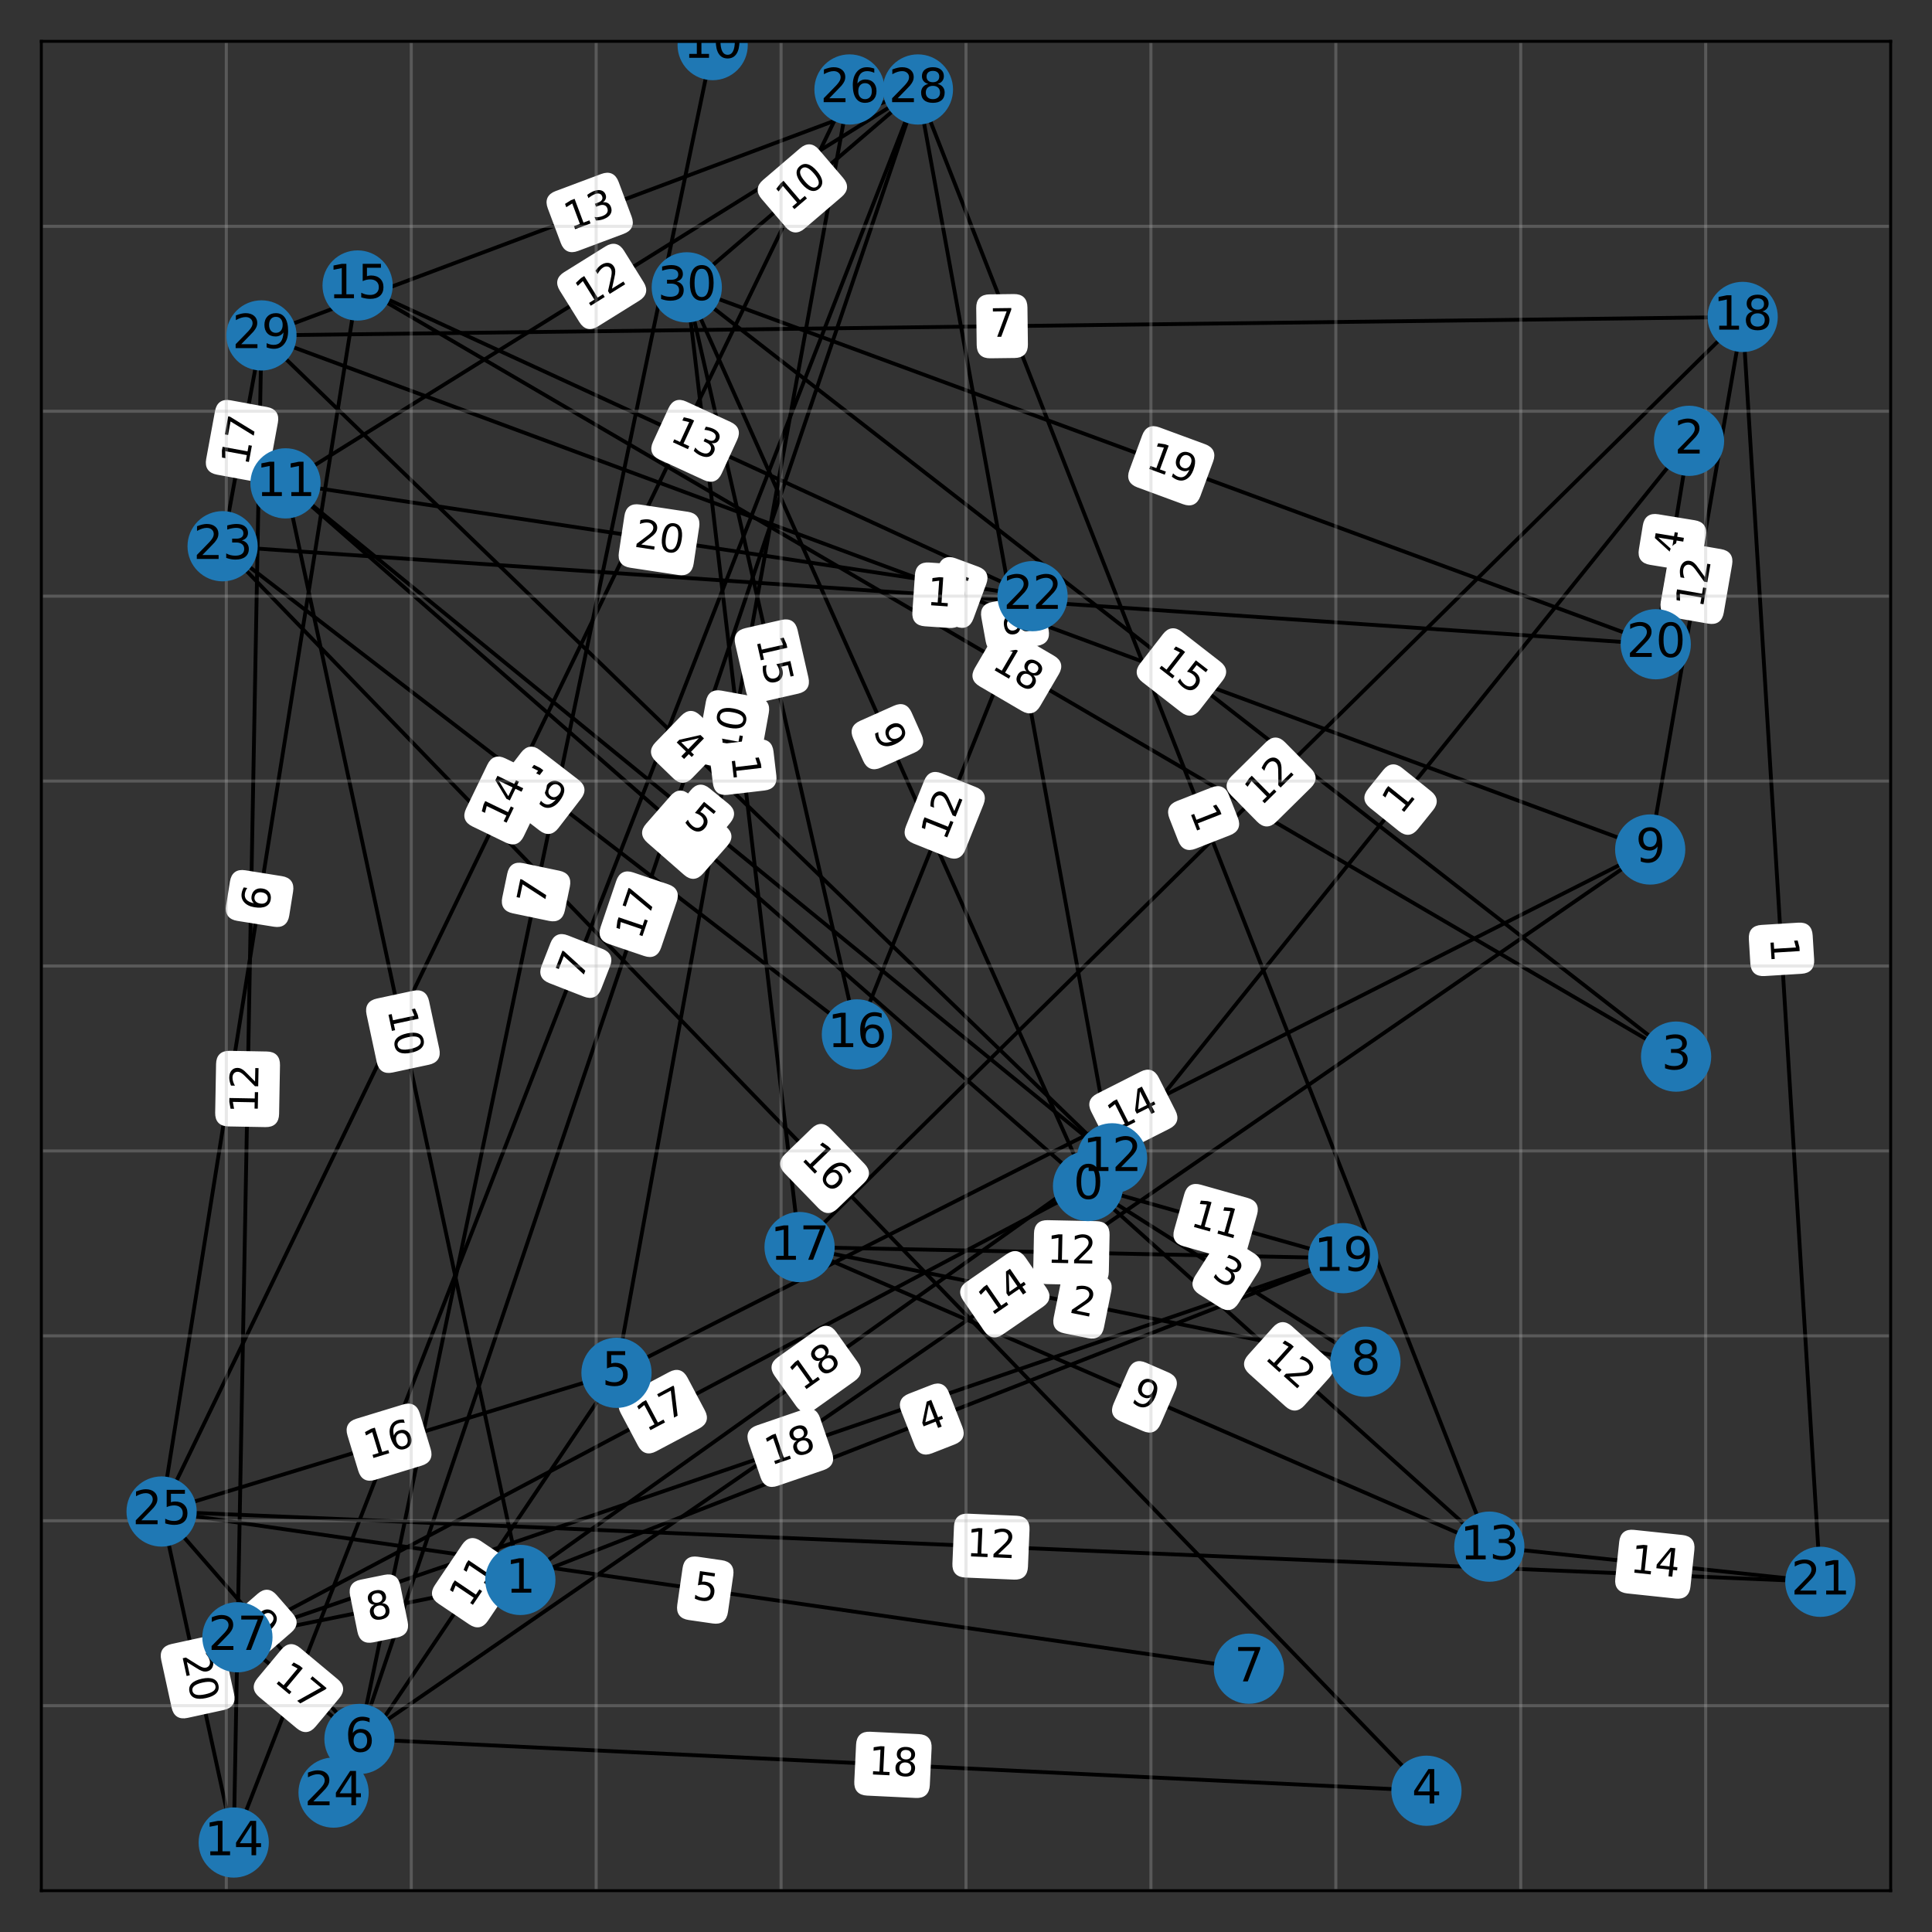 <?xml version="1.0" encoding="utf-8" standalone="no"?>
<!DOCTYPE svg PUBLIC "-//W3C//DTD SVG 1.1//EN"
  "http://www.w3.org/Graphics/SVG/1.1/DTD/svg11.dtd">
<svg xmlns:xlink="http://www.w3.org/1999/xlink" width="504pt" height="504pt" viewBox="0 0 504 504" xmlns="http://www.w3.org/2000/svg" version="1.1">
 <rect x="0" y="0" width="504" height="504" fill="#333333" stroke="none"/>
 <defs>
  <style type="text/css">*{stroke-linejoin: round; stroke-linecap: butt}</style>
 </defs>
 <g id="figure_1">
  <g id="patch_1">
   <path d="M 0 504 
L 504 504 
L 504 0 
L 0 0 
L 0 504 
z
" style="fill: none; opacity: 0"/>
  </g>
  <g id="axes_1">
   <g id="patch_2">
    <path d="M 10.8 493.2 
L 493.2 493.2 
L 493.2 10.8 
L 10.8 10.8 
L 10.8 493.2 
z
" style="fill: none; opacity: 0"/>
   </g>
   <g id="LineCollection_1">
    <path d="M 283.838 309.406 
L 350.41 328.219 
" clip-path="url(#pddd788a3e3)" style="fill: none; stroke: #000000"/>
    <path d="M 283.838 309.406 
L 388.519 403.474 
" clip-path="url(#pddd788a3e3)" style="fill: none; stroke: #000000"/>
    <path d="M 283.838 309.406 
L 74.477 126.094 
" clip-path="url(#pddd788a3e3)" style="fill: none; stroke: #000000"/>
    <path d="M 283.838 309.406 
L 61.934 427.111 
" clip-path="url(#pddd788a3e3)" style="fill: none; stroke: #000000"/>
    <path d="M 283.838 309.406 
L 179.158 74.959 
" clip-path="url(#pddd788a3e3)" style="fill: none; stroke: #000000"/>
    <path d="M 283.838 309.406 
L 356.198 355.234 
" clip-path="url(#pddd788a3e3)" style="fill: none; stroke: #000000"/>
    <path d="M 135.742 412.157 
L 350.41 328.219 
" clip-path="url(#pddd788a3e3)" style="fill: none; stroke: #000000"/>
    <path d="M 135.742 412.157 
L 290.11 302.17 
" clip-path="url(#pddd788a3e3)" style="fill: none; stroke: #000000"/>
    <path d="M 135.742 412.157 
L 61.934 427.111 
" clip-path="url(#pddd788a3e3)" style="fill: none; stroke: #000000"/>
    <path d="M 135.742 412.157 
L 74.477 126.094 
" clip-path="url(#pddd788a3e3)" style="fill: none; stroke: #000000"/>
    <path d="M 440.618 114.998 
L 431.935 168.062 
" clip-path="url(#pddd788a3e3)" style="fill: none; stroke: #000000"/>
    <path d="M 440.618 114.998 
L 290.11 302.17 
" clip-path="url(#pddd788a3e3)" style="fill: none; stroke: #000000"/>
    <path d="M 437.242 275.638 
L 179.158 74.959 
" clip-path="url(#pddd788a3e3)" style="fill: none; stroke: #000000"/>
    <path d="M 437.242 275.638 
L 93.29 74.477 
" clip-path="url(#pddd788a3e3)" style="fill: none; stroke: #000000"/>
    <path d="M 372.118 467.15 
L 58.075 142.495 
" clip-path="url(#pddd788a3e3)" style="fill: none; stroke: #000000"/>
    <path d="M 372.118 467.15 
L 93.773 453.643 
" clip-path="url(#pddd788a3e3)" style="fill: none; stroke: #000000"/>
    <path d="M 160.826 358.128 
L 42.156 394.308 
" clip-path="url(#pddd788a3e3)" style="fill: none; stroke: #000000"/>
    <path d="M 160.826 358.128 
L 221.609 23.342 
" clip-path="url(#pddd788a3e3)" style="fill: none; stroke: #000000"/>
    <path d="M 160.826 358.128 
L 430.488 221.609 
" clip-path="url(#pddd788a3e3)" style="fill: none; stroke: #000000"/>
    <path d="M 160.826 358.128 
L 87.019 467.633 
" clip-path="url(#pddd788a3e3)" style="fill: none; stroke: #000000"/>
    <path d="M 93.773 453.643 
L 42.156 394.308 
" clip-path="url(#pddd788a3e3)" style="fill: none; stroke: #000000"/>
    <path d="M 93.773 453.643 
L 430.488 221.609 
" clip-path="url(#pddd788a3e3)" style="fill: none; stroke: #000000"/>
    <path d="M 93.773 453.643 
L 185.911 11.765 
" clip-path="url(#pddd788a3e3)" style="fill: none; stroke: #000000"/>
    <path d="M 93.773 453.643 
L 61.934 427.111 
" clip-path="url(#pddd788a3e3)" style="fill: none; stroke: #000000"/>
    <path d="M 93.773 453.643 
L 239.458 23.342 
" clip-path="url(#pddd788a3e3)" style="fill: none; stroke: #000000"/>
    <path d="M 325.807 435.312 
L 42.156 394.308 
" clip-path="url(#pddd788a3e3)" style="fill: none; stroke: #000000"/>
    <path d="M 356.198 355.234 
L 208.584 325.325 
" clip-path="url(#pddd788a3e3)" style="fill: none; stroke: #000000"/>
    <path d="M 430.488 221.609 
L 68.206 87.502 
" clip-path="url(#pddd788a3e3)" style="fill: none; stroke: #000000"/>
    <path d="M 430.488 221.609 
L 454.608 82.678 
" clip-path="url(#pddd788a3e3)" style="fill: none; stroke: #000000"/>
    <path d="M 74.477 126.094 
L 239.458 23.342 
" clip-path="url(#pddd788a3e3)" style="fill: none; stroke: #000000"/>
    <path d="M 74.477 126.094 
L 269.366 155.52 
" clip-path="url(#pddd788a3e3)" style="fill: none; stroke: #000000"/>
    <path d="M 74.477 126.094 
L 290.11 302.17 
" clip-path="url(#pddd788a3e3)" style="fill: none; stroke: #000000"/>
    <path d="M 290.11 302.17 
L 239.458 23.342 
" clip-path="url(#pddd788a3e3)" style="fill: none; stroke: #000000"/>
    <path d="M 290.11 302.17 
L 68.206 87.502 
" clip-path="url(#pddd788a3e3)" style="fill: none; stroke: #000000"/>
    <path d="M 388.519 403.474 
L 239.458 23.342 
" clip-path="url(#pddd788a3e3)" style="fill: none; stroke: #000000"/>
    <path d="M 388.519 403.474 
L 208.584 325.325 
" clip-path="url(#pddd788a3e3)" style="fill: none; stroke: #000000"/>
    <path d="M 388.519 403.474 
L 474.869 412.639 
" clip-path="url(#pddd788a3e3)" style="fill: none; stroke: #000000"/>
    <path d="M 60.97 480.658 
L 239.458 23.342 
" clip-path="url(#pddd788a3e3)" style="fill: none; stroke: #000000"/>
    <path d="M 60.97 480.658 
L 68.206 87.502 
" clip-path="url(#pddd788a3e3)" style="fill: none; stroke: #000000"/>
    <path d="M 60.97 480.658 
L 42.156 394.308 
" clip-path="url(#pddd788a3e3)" style="fill: none; stroke: #000000"/>
    <path d="M 93.29 74.477 
L 269.366 155.52 
" clip-path="url(#pddd788a3e3)" style="fill: none; stroke: #000000"/>
    <path d="M 93.29 74.477 
L 42.156 394.308 
" clip-path="url(#pddd788a3e3)" style="fill: none; stroke: #000000"/>
    <path d="M 223.538 269.849 
L 179.158 74.959 
" clip-path="url(#pddd788a3e3)" style="fill: none; stroke: #000000"/>
    <path d="M 223.538 269.849 
L 58.075 142.495 
" clip-path="url(#pddd788a3e3)" style="fill: none; stroke: #000000"/>
    <path d="M 223.538 269.849 
L 269.366 155.52 
" clip-path="url(#pddd788a3e3)" style="fill: none; stroke: #000000"/>
    <path d="M 208.584 325.325 
L 350.41 328.219 
" clip-path="url(#pddd788a3e3)" style="fill: none; stroke: #000000"/>
    <path d="M 208.584 325.325 
L 454.608 82.678 
" clip-path="url(#pddd788a3e3)" style="fill: none; stroke: #000000"/>
    <path d="M 208.584 325.325 
L 179.158 74.959 
" clip-path="url(#pddd788a3e3)" style="fill: none; stroke: #000000"/>
    <path d="M 454.608 82.678 
L 474.869 412.639 
" clip-path="url(#pddd788a3e3)" style="fill: none; stroke: #000000"/>
    <path d="M 454.608 82.678 
L 68.206 87.502 
" clip-path="url(#pddd788a3e3)" style="fill: none; stroke: #000000"/>
    <path d="M 350.41 328.219 
L 61.934 427.111 
" clip-path="url(#pddd788a3e3)" style="fill: none; stroke: #000000"/>
    <path d="M 431.935 168.062 
L 58.075 142.495 
" clip-path="url(#pddd788a3e3)" style="fill: none; stroke: #000000"/>
    <path d="M 431.935 168.062 
L 179.158 74.959 
" clip-path="url(#pddd788a3e3)" style="fill: none; stroke: #000000"/>
    <path d="M 474.869 412.639 
L 42.156 394.308 
" clip-path="url(#pddd788a3e3)" style="fill: none; stroke: #000000"/>
    <path d="M 58.075 142.495 
L 68.206 87.502 
" clip-path="url(#pddd788a3e3)" style="fill: none; stroke: #000000"/>
    <path d="M 42.156 394.308 
L 221.609 23.342 
" clip-path="url(#pddd788a3e3)" style="fill: none; stroke: #000000"/>
    <path d="M 239.458 23.342 
L 179.158 74.959 
" clip-path="url(#pddd788a3e3)" style="fill: none; stroke: #000000"/>
    <path d="M 239.458 23.342 
L 68.206 87.502 
" clip-path="url(#pddd788a3e3)" style="fill: none; stroke: #000000"/>
   </g>
   <g id="text_1">
    <g id="patch_3">
     <path d="M 308.869 324.625 
L 321.114 328.086 
Q 324.001 328.902 324.817 326.015 
L 327.449 316.702 
Q 328.265 313.815 325.378 312.999 
L 313.132 309.538 
Q 310.245 308.722 309.429 311.609 
L 306.797 320.923 
Q 305.982 323.81 308.869 324.625 
z
" clip-path="url(#pddd788a3e3)" style="fill: #ffffff; stroke: #ffffff; stroke-linejoin: miter"/>
    </g>
    <g clip-path="url(#pddd788a3e3)">
     <!-- 11 -->
     <g transform="translate(310.25 319.737) rotate(-344.219) scale(0.1 -0.1)">
      <defs>
       <path id="DejaVuSans-31" d="M 794 531 
L 1825 531 
L 1825 4091 
L 703 3866 
L 703 4441 
L 1819 4666 
L 2450 4666 
L 2450 531 
L 3481 531 
L 3481 0 
L 794 0 
L 794 531 
z
" transform="scale(0.016)"/>
      </defs>
      <use xlink:href="#DejaVuSans-31"/>
      <use xlink:href="#DejaVuSans-31" x="63.623"/>
     </g>
    </g>
   </g>
   <g id="text_2">
    <g id="patch_4">
     <path d="M 326.207 358.018 
L 335.672 366.523 
Q 337.904 368.529 339.909 366.297 
L 346.378 359.099 
Q 348.383 356.867 346.151 354.862 
L 336.686 346.357 
Q 334.455 344.351 332.45 346.583 
L 325.981 353.781 
Q 323.976 356.013 326.207 358.018 
z
" clip-path="url(#pddd788a3e3)" style="fill: #ffffff; stroke: #ffffff; stroke-linejoin: miter"/>
    </g>
    <g clip-path="url(#pddd788a3e3)">
     <!-- 12 -->
     <g transform="translate(329.602 354.24) rotate(-318.057) scale(0.1 -0.1)">
      <defs>
       <path id="DejaVuSans-32" d="M 1228 531 
L 3431 531 
L 3431 0 
L 469 0 
L 469 531 
Q 828 903 1448 1529 
Q 2069 2156 2228 2338 
Q 2531 2678 2651 2914 
Q 2772 3150 2772 3378 
Q 2772 3750 2511 3984 
Q 2250 4219 1831 4219 
Q 1534 4219 1204 4116 
Q 875 4013 500 3803 
L 500 4441 
Q 881 4594 1212 4672 
Q 1544 4750 1819 4750 
Q 2544 4750 2975 4387 
Q 3406 4025 3406 3419 
Q 3406 3131 3298 2873 
Q 3191 2616 2906 2266 
Q 2828 2175 2409 1742 
Q 1991 1309 1228 531 
z
" transform="scale(0.016)"/>
      </defs>
      <use xlink:href="#DejaVuSans-31"/>
      <use xlink:href="#DejaVuSans-32" x="63.623"/>
     </g>
    </g>
   </g>
   <g id="text_3">
    <g id="patch_5">
     <path d="M 169.208 219.457 
L 178.781 227.839 
Q 181.038 229.816 183.015 227.559 
L 189.39 220.277 
Q 191.366 218.02 189.109 216.044 
L 179.535 207.661 
Q 177.278 205.685 175.302 207.942 
L 168.927 215.223 
Q 166.95 217.481 169.208 219.457 
z
" clip-path="url(#pddd788a3e3)" style="fill: #ffffff; stroke: #ffffff; stroke-linejoin: miter"/>
    </g>
    <g clip-path="url(#pddd788a3e3)">
     <!-- 19 -->
     <g transform="translate(172.554 215.635) rotate(-318.795) scale(0.1 -0.1)">
      <defs>
       <path id="DejaVuSans-39" d="M 703 97 
L 703 672 
Q 941 559 1184 500 
Q 1428 441 1663 441 
Q 2288 441 2617 861 
Q 2947 1281 2994 2138 
Q 2813 1869 2534 1725 
Q 2256 1581 1919 1581 
Q 1219 1581 811 2004 
Q 403 2428 403 3163 
Q 403 3881 828 4315 
Q 1253 4750 1959 4750 
Q 2769 4750 3195 4129 
Q 3622 3509 3622 2328 
Q 3622 1225 3098 567 
Q 2575 -91 1691 -91 
Q 1453 -91 1209 -44 
Q 966 3 703 97 
z
M 1959 2075 
Q 2384 2075 2632 2365 
Q 2881 2656 2881 3163 
Q 2881 3666 2632 3958 
Q 2384 4250 1959 4250 
Q 1534 4250 1286 3958 
Q 1038 3666 1038 3163 
Q 1038 2656 1286 2365 
Q 1534 2075 1959 2075 
z
" transform="scale(0.016)"/>
      </defs>
      <use xlink:href="#DejaVuSans-31"/>
      <use xlink:href="#DejaVuSans-39" x="63.623"/>
     </g>
    </g>
   </g>
   <g id="text_4">
    <g id="patch_6">
     <path d="M 170.941 378.164 
L 182.183 372.201 
Q 184.833 370.795 183.427 368.145 
L 178.892 359.595 
Q 177.486 356.945 174.836 358.351 
L 163.595 364.314 
Q 160.944 365.719 162.35 368.37 
L 166.885 376.919 
Q 168.291 379.57 170.941 378.164 
z
" clip-path="url(#pddd788a3e3)" style="fill: #ffffff; stroke: #ffffff; stroke-linejoin: miter"/>
    </g>
    <g clip-path="url(#pddd788a3e3)">
     <!-- 17 -->
     <g transform="translate(168.561 373.676) rotate(-27.943) scale(0.1 -0.1)">
      <defs>
       <path id="DejaVuSans-37" d="M 525 4666 
L 3525 4666 
L 3525 4397 
L 1831 0 
L 1172 0 
L 2766 4134 
L 525 4134 
L 525 4666 
z
" transform="scale(0.016)"/>
      </defs>
      <use xlink:href="#DejaVuSans-31"/>
      <use xlink:href="#DejaVuSans-37" x="63.623"/>
     </g>
    </g>
   </g>
   <g id="text_5">
    <g id="patch_7">
     <path d="M 223.042 192.472 
L 225.636 198.281 
Q 226.859 201.021 229.599 199.797 
L 238.436 195.852 
Q 241.175 194.628 239.952 191.889 
L 237.358 186.079 
Q 236.135 183.34 233.396 184.563 
L 224.558 188.509 
Q 221.819 189.732 223.042 192.472 
z
" clip-path="url(#pddd788a3e3)" style="fill: #ffffff; stroke: #ffffff; stroke-linejoin: miter"/>
    </g>
    <g clip-path="url(#pddd788a3e3)">
     <!-- 9 -->
     <g transform="translate(227.68 190.401) rotate(-294.061) scale(0.1 -0.1)">
      <use xlink:href="#DejaVuSans-39"/>
     </g>
    </g>
   </g>
   <g id="text_6">
    <g id="patch_8">
     <path d="M 313.136 337.24 
L 318.511 340.644 
Q 321.046 342.249 322.651 339.715 
L 327.829 331.539 
Q 329.434 329.004 326.9 327.399 
L 321.525 323.995 
Q 318.99 322.389 317.385 324.924 
L 312.207 333.1 
Q 310.602 335.635 313.136 337.24 
z
" clip-path="url(#pddd788a3e3)" style="fill: #ffffff; stroke: #ffffff; stroke-linejoin: miter"/>
    </g>
    <g clip-path="url(#pddd788a3e3)">
     <!-- 3 -->
     <g transform="translate(315.854 332.948) rotate(-327.653) scale(0.1 -0.1)">
      <defs>
       <path id="DejaVuSans-33" d="M 2597 2516 
Q 3050 2419 3304 2112 
Q 3559 1806 3559 1356 
Q 3559 666 3084 287 
Q 2609 -91 1734 -91 
Q 1441 -91 1130 -33 
Q 819 25 488 141 
L 488 750 
Q 750 597 1062 519 
Q 1375 441 1716 441 
Q 2309 441 2620 675 
Q 2931 909 2931 1356 
Q 2931 1769 2642 2001 
Q 2353 2234 1838 2234 
L 1294 2234 
L 1294 2753 
L 1863 2753 
Q 2328 2753 2575 2939 
Q 2822 3125 2822 3475 
Q 2822 3834 2567 4026 
Q 2313 4219 1838 4219 
Q 1578 4219 1281 4162 
Q 984 4106 628 3988 
L 628 4550 
Q 988 4650 1302 4700 
Q 1616 4750 1894 4750 
Q 2613 4750 3031 4423 
Q 3450 4097 3450 3541 
Q 3450 3153 3228 2886 
Q 3006 2619 2597 2516 
z
" transform="scale(0.016)"/>
      </defs>
      <use xlink:href="#DejaVuSans-33"/>
     </g>
    </g>
   </g>
   <g id="text_7">
    <g id="patch_9">
     <path d="M 242.968 378.647 
L 248.893 376.33 
Q 251.687 375.238 250.595 372.444 
L 247.07 363.43 
Q 245.978 360.636 243.184 361.729 
L 237.258 364.046 
Q 234.464 365.138 235.557 367.932 
L 239.081 376.946 
Q 240.174 379.74 242.968 378.647 
z
" clip-path="url(#pddd788a3e3)" style="fill: #ffffff; stroke: #ffffff; stroke-linejoin: miter"/>
    </g>
    <g clip-path="url(#pddd788a3e3)">
     <!-- 4 -->
     <g transform="translate(241.118 373.916) rotate(-21.356) scale(0.1 -0.1)">
      <defs>
       <path id="DejaVuSans-34" d="M 2419 4116 
L 825 1625 
L 2419 1625 
L 2419 4116 
z
M 2253 4666 
L 3047 4666 
L 3047 1625 
L 3713 1625 
L 3713 1100 
L 3047 1100 
L 3047 0 
L 2419 0 
L 2419 1100 
L 313 1100 
L 313 1709 
L 2253 4666 
z
" transform="scale(0.016)"/>
      </defs>
      <use xlink:href="#DejaVuSans-34"/>
     </g>
    </g>
   </g>
   <g id="text_8">
    <g id="patch_10">
     <path d="M 212.294 367.238 
L 222.658 359.854 
Q 225.101 358.114 223.36 355.67 
L 217.744 347.788 
Q 216.003 345.345 213.56 347.086 
L 203.197 354.47 
Q 200.753 356.211 202.494 358.654 
L 208.11 366.536 
Q 209.851 368.979 212.294 367.238 
z
" clip-path="url(#pddd788a3e3)" style="fill: #ffffff; stroke: #ffffff; stroke-linejoin: miter"/>
    </g>
    <g clip-path="url(#pddd788a3e3)">
     <!-- 18 -->
     <g transform="translate(209.347 363.101) rotate(-35.47) scale(0.1 -0.1)">
      <defs>
       <path id="DejaVuSans-38" d="M 2034 2216 
Q 1584 2216 1326 1975 
Q 1069 1734 1069 1313 
Q 1069 891 1326 650 
Q 1584 409 2034 409 
Q 2484 409 2743 651 
Q 3003 894 3003 1313 
Q 3003 1734 2745 1975 
Q 2488 2216 2034 2216 
z
M 1403 2484 
Q 997 2584 770 2862 
Q 544 3141 544 3541 
Q 544 4100 942 4425 
Q 1341 4750 2034 4750 
Q 2731 4750 3128 4425 
Q 3525 4100 3525 3541 
Q 3525 3141 3298 2862 
Q 3072 2584 2669 2484 
Q 3125 2378 3379 2068 
Q 3634 1759 3634 1313 
Q 3634 634 3220 271 
Q 2806 -91 2034 -91 
Q 1263 -91 848 271 
Q 434 634 434 1313 
Q 434 1759 690 2068 
Q 947 2378 1403 2484 
z
M 1172 3481 
Q 1172 3119 1398 2916 
Q 1625 2713 2034 2713 
Q 2441 2713 2670 2916 
Q 2900 3119 2900 3481 
Q 2900 3844 2670 4047 
Q 2441 4250 2034 4250 
Q 1625 4250 1398 4047 
Q 1172 3844 1172 3481 
z
" transform="scale(0.016)"/>
      </defs>
      <use xlink:href="#DejaVuSans-31"/>
      <use xlink:href="#DejaVuSans-38" x="63.623"/>
     </g>
    </g>
   </g>
   <g id="text_9">
    <g id="patch_11">
     <path d="M 97.275 427.949 
L 103.51 426.686 
Q 106.451 426.09 105.855 423.15 
L 103.933 413.664 
Q 103.337 410.724 100.397 411.32 
L 94.161 412.583 
Q 91.221 413.179 91.817 416.119 
L 93.739 425.605 
Q 94.334 428.545 97.275 427.949 
z
" clip-path="url(#pddd788a3e3)" style="fill: #ffffff; stroke: #ffffff; stroke-linejoin: miter"/>
    </g>
    <g clip-path="url(#pddd788a3e3)">
     <!-- 8 -->
     <g transform="translate(96.266 422.971) rotate(-11.454) scale(0.1 -0.1)">
      <use xlink:href="#DejaVuSans-38"/>
     </g>
    </g>
   </g>
   <g id="text_10">
    <g id="patch_12">
     <path d="M 96.111 264.543 
L 98.776 276.986 
Q 99.404 279.919 102.338 279.291 
L 111.801 277.264 
Q 114.735 276.636 114.106 273.702 
L 111.441 261.26 
Q 110.813 258.326 107.88 258.954 
L 98.416 260.981 
Q 95.483 261.609 96.111 264.543 
z
" clip-path="url(#pddd788a3e3)" style="fill: #ffffff; stroke: #ffffff; stroke-linejoin: miter"/>
    </g>
    <g clip-path="url(#pddd788a3e3)">
     <!-- 10 -->
     <g transform="translate(101.078 263.479) rotate(-282.088) scale(0.1 -0.1)">
      <defs>
       <path id="DejaVuSans-30" d="M 2034 4250 
Q 1547 4250 1301 3770 
Q 1056 3291 1056 2328 
Q 1056 1369 1301 889 
Q 1547 409 2034 409 
Q 2525 409 2770 889 
Q 3016 1369 3016 2328 
Q 3016 3291 2770 3770 
Q 2525 4250 2034 4250 
z
M 2034 4750 
Q 2819 4750 3233 4129 
Q 3647 3509 3647 2328 
Q 3647 1150 3233 529 
Q 2819 -91 2034 -91 
Q 1250 -91 836 529 
Q 422 1150 422 2328 
Q 422 3509 836 4129 
Q 1250 4750 2034 4750 
z
" transform="scale(0.016)"/>
      </defs>
      <use xlink:href="#DejaVuSans-31"/>
      <use xlink:href="#DejaVuSans-30" x="63.623"/>
     </g>
    </g>
   </g>
   <g id="text_11">
    <g id="patch_13">
     <path d="M 443.499 145.937 
L 444.527 139.658 
Q 445.011 136.697 442.05 136.213 
L 432.499 134.65 
Q 429.539 134.165 429.054 137.126 
L 428.027 143.405 
Q 427.542 146.366 430.503 146.85 
L 440.054 148.413 
Q 443.015 148.897 443.499 145.937 
z
" clip-path="url(#pddd788a3e3)" style="fill: #ffffff; stroke: #ffffff; stroke-linejoin: miter"/>
    </g>
    <g clip-path="url(#pddd788a3e3)">
     <!-- 4 -->
     <g transform="translate(438.486 145.116) rotate(-80.707) scale(0.1 -0.1)">
      <use xlink:href="#DejaVuSans-34"/>
     </g>
    </g>
   </g>
   <g id="text_12">
    <g id="patch_14">
     <path d="M 369.479 215.976 
L 373.466 211.018 
Q 375.346 208.68 373.008 206.8 
L 365.466 200.735 
Q 363.128 198.855 361.248 201.193 
L 357.261 206.151 
Q 355.381 208.489 357.719 210.369 
L 365.261 216.434 
Q 367.599 218.314 369.479 215.976 
z
" clip-path="url(#pddd788a3e3)" style="fill: #ffffff; stroke: #ffffff; stroke-linejoin: miter"/>
    </g>
    <g clip-path="url(#pddd788a3e3)">
     <!-- 1 -->
     <g transform="translate(365.52 212.793) rotate(-51.196) scale(0.1 -0.1)">
      <use xlink:href="#DejaVuSans-31"/>
     </g>
    </g>
   </g>
   <g id="text_13">
    <g id="patch_15">
     <path d="M 298.362 177.579 
L 308.408 185.39 
Q 310.776 187.232 312.618 184.864 
L 318.559 177.223 
Q 320.4 174.855 318.032 173.014 
L 307.986 165.203 
Q 305.618 163.361 303.776 165.729 
L 297.836 173.37 
Q 295.994 175.738 298.362 177.579 
z
" clip-path="url(#pddd788a3e3)" style="fill: #ffffff; stroke: #ffffff; stroke-linejoin: miter"/>
    </g>
    <g clip-path="url(#pddd788a3e3)">
     <!-- 15 -->
     <g transform="translate(301.481 173.569) rotate(-322.132) scale(0.1 -0.1)">
      <defs>
       <path id="DejaVuSans-35" d="M 691 4666 
L 3169 4666 
L 3169 4134 
L 1269 4134 
L 1269 2991 
Q 1406 3038 1543 3061 
Q 1681 3084 1819 3084 
Q 2600 3084 3056 2656 
Q 3513 2228 3513 1497 
Q 3513 744 3044 326 
Q 2575 -91 1722 -91 
Q 1428 -91 1123 -41 
Q 819 9 494 109 
L 494 744 
Q 775 591 1075 516 
Q 1375 441 1709 441 
Q 2250 441 2565 725 
Q 2881 1009 2881 1497 
Q 2881 1984 2565 2268 
Q 2250 2553 1709 2553 
Q 1456 2553 1204 2497 
Q 953 2441 691 2322 
L 691 4666 
z
" transform="scale(0.016)"/>
      </defs>
      <use xlink:href="#DejaVuSans-31"/>
      <use xlink:href="#DejaVuSans-35" x="63.623"/>
     </g>
    </g>
   </g>
   <g id="text_14">
    <g id="patch_16">
     <path d="M 255.817 178.612 
L 266.802 185.037 
Q 269.391 186.551 270.906 183.961 
L 275.792 175.607 
Q 277.306 173.018 274.717 171.503 
L 263.732 165.079 
Q 261.143 163.564 259.628 166.154 
L 254.742 174.508 
Q 253.228 177.098 255.817 178.612 
z
" clip-path="url(#pddd788a3e3)" style="fill: #ffffff; stroke: #ffffff; stroke-linejoin: miter"/>
    </g>
    <g clip-path="url(#pddd788a3e3)">
     <!-- 18 -->
     <g transform="translate(258.382 174.228) rotate(-329.679) scale(0.1 -0.1)">
      <use xlink:href="#DejaVuSans-31"/>
      <use xlink:href="#DejaVuSans-38" x="63.623"/>
     </g>
    </g>
   </g>
   <g id="text_15">
    <g id="patch_17">
     <path d="M 205.039 305.701 
L 213.887 314.847 
Q 215.972 317.003 218.129 314.918 
L 225.085 308.189 
Q 227.241 306.103 225.155 303.947 
L 216.308 294.801 
Q 214.222 292.644 212.066 294.73 
L 205.11 301.459 
Q 202.954 303.545 205.039 305.701 
z
" clip-path="url(#pddd788a3e3)" style="fill: #ffffff; stroke: #ffffff; stroke-linejoin: miter"/>
    </g>
    <g clip-path="url(#pddd788a3e3)">
     <!-- 16 -->
     <g transform="translate(208.691 302.169) rotate(-314.048) scale(0.1 -0.1)">
      <defs>
       <path id="DejaVuSans-36" d="M 2113 2584 
Q 1688 2584 1439 2293 
Q 1191 2003 1191 1497 
Q 1191 994 1439 701 
Q 1688 409 2113 409 
Q 2538 409 2786 701 
Q 3034 994 3034 1497 
Q 3034 2003 2786 2293 
Q 2538 2584 2113 2584 
z
M 3366 4563 
L 3366 3988 
Q 3128 4100 2886 4159 
Q 2644 4219 2406 4219 
Q 1781 4219 1451 3797 
Q 1122 3375 1075 2522 
Q 1259 2794 1537 2939 
Q 1816 3084 2150 3084 
Q 2853 3084 3261 2657 
Q 3669 2231 3669 1497 
Q 3669 778 3244 343 
Q 2819 -91 2113 -91 
Q 1303 -91 875 529 
Q 447 1150 447 2328 
Q 447 3434 972 4092 
Q 1497 4750 2381 4750 
Q 2619 4750 2861 4703 
Q 3103 4656 3366 4563 
z
" transform="scale(0.016)"/>
      </defs>
      <use xlink:href="#DejaVuSans-31"/>
      <use xlink:href="#DejaVuSans-36" x="63.623"/>
     </g>
    </g>
   </g>
   <g id="text_16">
    <g id="patch_18">
     <path d="M 226.207 467.918 
L 238.917 468.535 
Q 241.914 468.68 242.059 465.684 
L 242.528 456.017 
Q 242.674 453.021 239.677 452.875 
L 226.967 452.258 
Q 223.971 452.113 223.825 455.109 
L 223.356 464.776 
Q 223.211 467.773 226.207 467.918 
z
" clip-path="url(#pddd788a3e3)" style="fill: #ffffff; stroke: #ffffff; stroke-linejoin: miter"/>
    </g>
    <g clip-path="url(#pddd788a3e3)">
     <!-- 18 -->
     <g transform="translate(226.454 462.844) rotate(-357.222) scale(0.1 -0.1)">
      <use xlink:href="#DejaVuSans-31"/>
      <use xlink:href="#DejaVuSans-38" x="63.623"/>
     </g>
    </g>
   </g>
   <g id="text_17">
    <g id="patch_19">
     <path d="M 97.692 385.572 
L 109.864 381.861 
Q 112.733 380.986 111.859 378.116 
L 109.036 368.859 
Q 108.161 365.989 105.292 366.864 
L 93.12 370.575 
Q 90.25 371.45 91.125 374.319 
L 93.948 383.577 
Q 94.822 386.446 97.692 385.572 
z
" clip-path="url(#pddd788a3e3)" style="fill: #ffffff; stroke: #ffffff; stroke-linejoin: miter"/>
    </g>
    <g clip-path="url(#pddd788a3e3)">
     <!-- 16 -->
     <g transform="translate(96.211 380.713) rotate(-16.955) scale(0.1 -0.1)">
      <use xlink:href="#DejaVuSans-31"/>
      <use xlink:href="#DejaVuSans-36" x="63.623"/>
     </g>
    </g>
   </g>
   <g id="text_18">
    <g id="patch_20">
     <path d="M 197.794 198.394 
L 200.067 185.874 
Q 200.603 182.922 197.652 182.386 
L 188.129 180.657 
Q 185.177 180.121 184.641 183.073 
L 182.368 195.594 
Q 181.832 198.545 184.784 199.081 
L 194.307 200.81 
Q 197.258 201.346 197.794 198.394 
z
" clip-path="url(#pddd788a3e3)" style="fill: #ffffff; stroke: #ffffff; stroke-linejoin: miter"/>
    </g>
    <g clip-path="url(#pddd788a3e3)">
     <!-- 10 -->
     <g transform="translate(192.796 197.487) rotate(-79.71) scale(0.1 -0.1)">
      <use xlink:href="#DejaVuSans-31"/>
      <use xlink:href="#DejaVuSans-30" x="63.623"/>
     </g>
    </g>
   </g>
   <g id="text_19">
    <g id="patch_21">
     <path d="M 293.52 299.737 
L 304.873 293.989 
Q 307.55 292.634 306.195 289.958 
L 301.823 281.323 
Q 300.468 278.646 297.792 280.001 
L 286.439 285.749 
Q 283.762 287.104 285.117 289.781 
L 289.489 298.415 
Q 290.844 301.092 293.52 299.737 
z
" clip-path="url(#pddd788a3e3)" style="fill: #ffffff; stroke: #ffffff; stroke-linejoin: miter"/>
    </g>
    <g clip-path="url(#pddd788a3e3)">
     <!-- 14 -->
     <g transform="translate(291.226 295.205) rotate(-26.851) scale(0.1 -0.1)">
      <use xlink:href="#DejaVuSans-31"/>
      <use xlink:href="#DejaVuSans-34" x="63.623"/>
     </g>
    </g>
   </g>
   <g id="text_20">
    <g id="patch_22">
     <path d="M 126.866 422.539 
L 133.978 411.987 
Q 135.655 409.499 133.167 407.823 
L 125.142 402.413 
Q 122.654 400.737 120.978 403.224 
L 113.865 413.776 
Q 112.189 416.264 114.676 417.941 
L 122.702 423.35 
Q 125.19 425.027 126.866 422.539 
z
" clip-path="url(#pddd788a3e3)" style="fill: #ffffff; stroke: #ffffff; stroke-linejoin: miter"/>
    </g>
    <g clip-path="url(#pddd788a3e3)">
     <!-- 11 -->
     <g transform="translate(122.654 419.7) rotate(-56.02) scale(0.1 -0.1)">
      <use xlink:href="#DejaVuSans-31"/>
      <use xlink:href="#DejaVuSans-31" x="63.623"/>
     </g>
    </g>
   </g>
   <g id="text_21">
    <g id="patch_23">
     <path d="M 59.96 426.718 
L 64.136 431.518 
Q 66.105 433.782 68.368 431.813 
L 75.67 425.461 
Q 77.934 423.492 75.965 421.228 
L 71.789 416.428 
Q 69.82 414.165 67.556 416.134 
L 60.254 422.486 
Q 57.991 424.455 59.96 426.718 
z
" clip-path="url(#pddd788a3e3)" style="fill: #ffffff; stroke: #ffffff; stroke-linejoin: miter"/>
    </g>
    <g clip-path="url(#pddd788a3e3)">
     <!-- 9 -->
     <g transform="translate(63.793 423.384) rotate(-311.021) scale(0.1 -0.1)">
      <use xlink:href="#DejaVuSans-39"/>
     </g>
    </g>
   </g>
   <g id="text_22">
    <g id="patch_24">
     <path d="M 261.34 347.691 
L 271.818 340.471 
Q 274.288 338.768 272.586 336.298 
L 267.094 328.329 
Q 265.392 325.859 262.921 327.561 
L 252.443 334.781 
Q 249.973 336.484 251.675 338.954 
L 257.167 346.923 
Q 258.869 349.393 261.34 347.691 
z
" clip-path="url(#pddd788a3e3)" style="fill: #ffffff; stroke: #ffffff; stroke-linejoin: miter"/>
    </g>
    <g clip-path="url(#pddd788a3e3)">
     <!-- 14 -->
     <g transform="translate(258.457 343.508) rotate(-34.571) scale(0.1 -0.1)">
      <use xlink:href="#DejaVuSans-31"/>
      <use xlink:href="#DejaVuSans-34" x="63.623"/>
     </g>
    </g>
   </g>
   <g id="text_23">
    <g id="patch_25">
     <path d="M 146.867 237.416 
L 148.166 231.188 
Q 148.778 228.251 145.841 227.639 
L 136.367 225.663 
Q 133.43 225.051 132.818 227.988 
L 131.519 234.216 
Q 130.907 237.153 133.843 237.765 
L 143.318 239.741 
Q 146.255 240.353 146.867 237.416 
z
" clip-path="url(#pddd788a3e3)" style="fill: #ffffff; stroke: #ffffff; stroke-linejoin: miter"/>
    </g>
    <g clip-path="url(#pddd788a3e3)">
     <!-- 7 -->
     <g transform="translate(141.894 236.38) rotate(-78.222) scale(0.1 -0.1)">
      <use xlink:href="#DejaVuSans-37"/>
     </g>
    </g>
   </g>
   <g id="text_24">
    <g id="patch_26">
     <path d="M 67.947 442.326 
L 77.722 450.472 
Q 80.027 452.392 81.947 450.088 
L 88.143 442.653 
Q 90.064 440.348 87.759 438.428 
L 77.983 430.281 
Q 75.679 428.361 73.758 430.665 
L 67.562 438.1 
Q 65.642 440.405 67.947 442.326 
z
" clip-path="url(#pddd788a3e3)" style="fill: #ffffff; stroke: #ffffff; stroke-linejoin: miter"/>
    </g>
    <g clip-path="url(#pddd788a3e3)">
     <!-- 17 -->
     <g transform="translate(71.199 438.423) rotate(-320.194) scale(0.1 -0.1)">
      <use xlink:href="#DejaVuSans-31"/>
      <use xlink:href="#DejaVuSans-37" x="63.623"/>
     </g>
    </g>
   </g>
   <g id="text_25">
    <g id="patch_27">
     <path d="M 172 247.032 
L 176.081 234.979 
Q 177.043 232.138 174.201 231.176 
L 165.034 228.072 
Q 162.193 227.11 161.231 229.952 
L 157.15 242.004 
Q 156.188 244.846 159.03 245.808 
L 168.197 248.912 
Q 171.038 249.874 172 247.032 
z
" clip-path="url(#pddd788a3e3)" style="fill: #ffffff; stroke: #ffffff; stroke-linejoin: miter"/>
    </g>
    <g clip-path="url(#pddd788a3e3)">
     <!-- 17 -->
     <g transform="translate(167.189 245.403) rotate(-71.296) scale(0.1 -0.1)">
      <use xlink:href="#DejaVuSans-31"/>
      <use xlink:href="#DejaVuSans-37" x="63.623"/>
     </g>
    </g>
   </g>
   <g id="text_26">
    <g id="patch_28">
     <path d="M 179.712 422.113 
L 186.009 423.024 
Q 188.978 423.453 189.407 420.484 
L 190.792 410.905 
Q 191.221 407.936 188.252 407.507 
L 181.955 406.597 
Q 178.986 406.167 178.557 409.136 
L 177.172 418.715 
Q 176.743 421.684 179.712 422.113 
z
" clip-path="url(#pddd788a3e3)" style="fill: #ffffff; stroke: #ffffff; stroke-linejoin: miter"/>
    </g>
    <g clip-path="url(#pddd788a3e3)">
     <!-- 5 -->
     <g transform="translate(180.439 417.086) rotate(-351.774) scale(0.1 -0.1)">
      <use xlink:href="#DejaVuSans-35"/>
     </g>
    </g>
   </g>
   <g id="text_27">
    <g id="patch_29">
     <path d="M 277.714 347.33 
L 283.95 348.593 
Q 286.89 349.189 287.486 346.249 
L 289.408 336.764 
Q 290.004 333.823 287.064 333.228 
L 280.828 331.964 
Q 277.887 331.368 277.292 334.309 
L 275.37 343.794 
Q 274.774 346.734 277.714 347.33 
z
" clip-path="url(#pddd788a3e3)" style="fill: #ffffff; stroke: #ffffff; stroke-linejoin: miter"/>
    </g>
    <g clip-path="url(#pddd788a3e3)">
     <!-- 2 -->
     <g transform="translate(278.723 342.351) rotate(-348.546) scale(0.1 -0.1)">
      <use xlink:href="#DejaVuSans-32"/>
     </g>
    </g>
   </g>
   <g id="text_28">
    <g id="patch_30">
     <path d="M 243.64 160.802 
L 249.607 163.01 
Q 252.42 164.052 253.462 161.238 
L 256.822 152.162 
Q 257.863 149.349 255.05 148.307 
L 249.083 146.099 
Q 246.269 145.057 245.228 147.871 
L 241.868 156.947 
Q 240.827 159.76 243.64 160.802 
z
" clip-path="url(#pddd788a3e3)" style="fill: #ffffff; stroke: #ffffff; stroke-linejoin: miter"/>
    </g>
    <g clip-path="url(#pddd788a3e3)">
     <!-- 5 -->
     <g transform="translate(245.404 156.038) rotate(-339.687) scale(0.1 -0.1)">
      <use xlink:href="#DejaVuSans-35"/>
     </g>
    </g>
   </g>
   <g id="text_29">
    <g id="patch_31">
     <path d="M 449.183 159.753 
L 451.36 147.216 
Q 451.873 144.26 448.917 143.747 
L 439.382 142.091 
Q 436.426 141.578 435.913 144.534 
L 433.736 157.072 
Q 433.223 160.027 436.179 160.54 
L 445.714 162.196 
Q 448.67 162.709 449.183 159.753 
z
" clip-path="url(#pddd788a3e3)" style="fill: #ffffff; stroke: #ffffff; stroke-linejoin: miter"/>
    </g>
    <g clip-path="url(#pddd788a3e3)">
     <!-- 12 -->
     <g transform="translate(444.178 158.884) rotate(-80.151) scale(0.1 -0.1)">
      <use xlink:href="#DejaVuSans-31"/>
      <use xlink:href="#DejaVuSans-32" x="63.623"/>
     </g>
    </g>
   </g>
   <g id="text_30">
    <g id="patch_32">
     <path d="M 155.711 84.735 
L 166.512 78.008 
Q 169.059 76.422 167.473 73.876 
L 162.357 65.661 
Q 160.771 63.114 158.224 64.7 
L 147.423 71.427 
Q 144.876 73.013 146.462 75.56 
L 151.579 83.775 
Q 153.165 86.321 155.711 84.735 
z
" clip-path="url(#pddd788a3e3)" style="fill: #ffffff; stroke: #ffffff; stroke-linejoin: miter"/>
    </g>
    <g clip-path="url(#pddd788a3e3)">
     <!-- 12 -->
     <g transform="translate(153.026 80.424) rotate(-31.915) scale(0.1 -0.1)">
      <use xlink:href="#DejaVuSans-31"/>
      <use xlink:href="#DejaVuSans-32" x="63.623"/>
     </g>
    </g>
   </g>
   <g id="text_31">
    <g id="patch_33">
     <path d="M 164.46 147.608 
L 177.043 149.508 
Q 180.009 149.956 180.457 146.989 
L 181.902 137.42 
Q 182.35 134.453 179.384 134.006 
L 166.801 132.106 
Q 163.835 131.658 163.387 134.624 
L 161.942 144.194 
Q 161.494 147.16 164.46 147.608 
z
" clip-path="url(#pddd788a3e3)" style="fill: #ffffff; stroke: #ffffff; stroke-linejoin: miter"/>
    </g>
    <g clip-path="url(#pddd788a3e3)">
     <!-- 20 -->
     <g transform="translate(165.219 142.585) rotate(-351.414) scale(0.1 -0.1)">
      <use xlink:href="#DejaVuSans-32"/>
      <use xlink:href="#DejaVuSans-30" x="63.623"/>
     </g>
    </g>
   </g>
   <g id="text_32">
    <g id="patch_34">
     <path d="M 174.87 218.191 
L 179.798 222.215 
Q 182.122 224.112 184.02 221.789 
L 190.141 214.292 
Q 192.038 211.969 189.715 210.071 
L 184.786 206.047 
Q 182.463 204.149 180.565 206.473 
L 174.444 213.97 
Q 172.546 216.293 174.87 218.191 
z
" clip-path="url(#pddd788a3e3)" style="fill: #ffffff; stroke: #ffffff; stroke-linejoin: miter"/>
    </g>
    <g clip-path="url(#pddd788a3e3)">
     <!-- 5 -->
     <g transform="translate(178.083 214.256) rotate(-320.766) scale(0.1 -0.1)">
      <use xlink:href="#DejaVuSans-35"/>
     </g>
    </g>
   </g>
   <g id="text_33">
    <g id="patch_35">
     <path d="M 256.502 161.025 
L 257.639 167.285 
Q 258.175 170.236 261.127 169.7 
L 270.649 167.97 
Q 273.601 167.434 273.065 164.483 
L 271.927 158.222 
Q 271.391 155.271 268.44 155.807 
L 258.917 157.537 
Q 255.966 158.073 256.502 161.025 
z
" clip-path="url(#pddd788a3e3)" style="fill: #ffffff; stroke: #ffffff; stroke-linejoin: miter"/>
    </g>
    <g clip-path="url(#pddd788a3e3)">
     <!-- 8 -->
     <g transform="translate(261.5 160.117) rotate(-280.296) scale(0.1 -0.1)">
      <use xlink:href="#DejaVuSans-38"/>
     </g>
    </g>
   </g>
   <g id="text_34">
    <g id="patch_36">
     <path d="M 171.419 198.256 
L 175.992 202.68 
Q 178.148 204.766 180.234 202.61 
L 186.963 195.654 
Q 189.049 193.497 186.893 191.412 
L 182.32 186.988 
Q 180.164 184.902 178.078 187.058 
L 171.349 194.014 
Q 169.263 196.17 171.419 198.256 
z
" clip-path="url(#pddd788a3e3)" style="fill: #ffffff; stroke: #ffffff; stroke-linejoin: miter"/>
    </g>
    <g clip-path="url(#pddd788a3e3)">
     <!-- 4 -->
     <g transform="translate(174.951 194.605) rotate(-315.95) scale(0.1 -0.1)">
      <use xlink:href="#DejaVuSans-34"/>
     </g>
    </g>
   </g>
   <g id="text_35">
    <g id="patch_37">
     <path d="M 305.529 213.308 
L 307.852 219.231 
Q 308.947 222.024 311.74 220.929 
L 320.75 217.396 
Q 323.543 216.3 322.448 213.507 
L 320.125 207.584 
Q 319.03 204.791 316.237 205.886 
L 307.227 209.42 
Q 304.434 210.515 305.529 213.308 
z
" clip-path="url(#pddd788a3e3)" style="fill: #ffffff; stroke: #ffffff; stroke-linejoin: miter"/>
    </g>
    <g clip-path="url(#pddd788a3e3)">
     <!-- 1 -->
     <g transform="translate(310.258 211.453) rotate(-291.412) scale(0.1 -0.1)">
      <use xlink:href="#DejaVuSans-31"/>
     </g>
    </g>
   </g>
   <g id="text_36">
    <g id="patch_38">
     <path d="M 292.511 370.322 
L 298.347 372.857 
Q 301.099 374.052 302.294 371.3 
L 306.149 362.423 
Q 307.345 359.672 304.593 358.477 
L 298.757 355.942 
Q 296.005 354.747 294.81 357.499 
L 290.955 366.376 
Q 289.76 369.127 292.511 370.322 
z
" clip-path="url(#pddd788a3e3)" style="fill: #ffffff; stroke: #ffffff; stroke-linejoin: miter"/>
    </g>
    <g clip-path="url(#pddd788a3e3)">
     <!-- 9 -->
     <g transform="translate(294.535 365.663) rotate(-336.524) scale(0.1 -0.1)">
      <use xlink:href="#DejaVuSans-39"/>
     </g>
    </g>
   </g>
   <g id="text_37">
    <g id="patch_39">
     <path d="M 424.541 415.18 
L 437.195 416.523 
Q 440.178 416.84 440.495 413.857 
L 441.516 404.233 
Q 441.833 401.25 438.85 400.933 
L 426.196 399.59 
Q 423.213 399.273 422.896 402.256 
L 421.875 411.88 
Q 421.558 414.864 424.541 415.18 
z
" clip-path="url(#pddd788a3e3)" style="fill: #ffffff; stroke: #ffffff; stroke-linejoin: miter"/>
    </g>
    <g clip-path="url(#pddd788a3e3)">
     <!-- 14 -->
     <g transform="translate(425.077 410.129) rotate(-353.941) scale(0.1 -0.1)">
      <use xlink:href="#DejaVuSans-31"/>
      <use xlink:href="#DejaVuSans-34" x="63.623"/>
     </g>
    </g>
   </g>
   <g id="text_38">
    <g id="patch_40">
     <path d="M 156.361 257.811 
L 158.674 251.884 
Q 159.765 249.089 156.97 247.999 
L 147.954 244.48 
Q 145.159 243.389 144.069 246.184 
L 141.755 252.111 
Q 140.665 254.905 143.459 255.996 
L 152.475 259.515 
Q 155.27 260.606 156.361 257.811 
z
" clip-path="url(#pddd788a3e3)" style="fill: #ffffff; stroke: #ffffff; stroke-linejoin: miter"/>
    </g>
    <g clip-path="url(#pddd788a3e3)">
     <!-- 7 -->
     <g transform="translate(151.629 255.964) rotate(-68.68) scale(0.1 -0.1)">
      <use xlink:href="#DejaVuSans-37"/>
     </g>
    </g>
   </g>
   <g id="text_39">
    <g id="patch_41">
     <path d="M 72.308 290.584 
L 72.542 277.861 
Q 72.598 274.861 69.598 274.806 
L 59.922 274.628 
Q 56.922 274.573 56.867 277.572 
L 56.633 290.295 
Q 56.578 293.295 59.577 293.35 
L 69.254 293.528 
Q 72.253 293.583 72.308 290.584 
z
" clip-path="url(#pddd788a3e3)" style="fill: #ffffff; stroke: #ffffff; stroke-linejoin: miter"/>
    </g>
    <g clip-path="url(#pddd788a3e3)">
     <!-- 12 -->
     <g transform="translate(67.229 290.49) rotate(-88.946) scale(0.1 -0.1)">
      <use xlink:href="#DejaVuSans-31"/>
      <use xlink:href="#DejaVuSans-32" x="63.623"/>
     </g>
    </g>
   </g>
   <g id="text_40">
    <g id="patch_42">
     <path d="M 42.548 432.933 
L 45.257 445.366 
Q 45.896 448.297 48.827 447.659 
L 58.284 445.598 
Q 61.215 444.96 60.576 442.028 
L 57.867 429.595 
Q 57.229 426.664 54.297 427.303 
L 44.841 429.363 
Q 41.91 430.002 42.548 432.933 
z
" clip-path="url(#pddd788a3e3)" style="fill: #ffffff; stroke: #ffffff; stroke-linejoin: miter"/>
    </g>
    <g clip-path="url(#pddd788a3e3)">
     <!-- 20 -->
     <g transform="translate(47.512 431.851) rotate(-282.291) scale(0.1 -0.1)">
      <use xlink:href="#DejaVuSans-32"/>
      <use xlink:href="#DejaVuSans-30" x="63.623"/>
     </g>
    </g>
   </g>
   <g id="text_41">
    <g id="patch_43">
     <path d="M 172.272 119.46 
L 183.832 124.78 
Q 186.557 126.035 187.811 123.309 
L 191.858 114.518 
Q 193.112 111.793 190.387 110.538 
L 178.828 105.218 
Q 176.102 103.963 174.848 106.689 
L 170.802 115.48 
Q 169.547 118.205 172.272 119.46 
z
" clip-path="url(#pddd788a3e3)" style="fill: #ffffff; stroke: #ffffff; stroke-linejoin: miter"/>
    </g>
    <g clip-path="url(#pddd788a3e3)">
     <!-- 13 -->
     <g transform="translate(174.396 114.845) rotate(-335.285) scale(0.1 -0.1)">
      <use xlink:href="#DejaVuSans-31"/>
      <use xlink:href="#DejaVuSans-33" x="63.623"/>
     </g>
    </g>
   </g>
   <g id="text_42">
    <g id="patch_44">
     <path d="M 74.962 238.772 
L 75.966 232.489 
Q 76.44 229.527 73.477 229.053 
L 63.921 227.525 
Q 60.958 227.052 60.485 230.014 
L 59.48 236.297 
Q 59.007 239.259 61.969 239.733 
L 71.526 241.261 
Q 74.488 241.734 74.962 238.772 
z
" clip-path="url(#pddd788a3e3)" style="fill: #ffffff; stroke: #ffffff; stroke-linejoin: miter"/>
    </g>
    <g clip-path="url(#pddd788a3e3)">
     <!-- 6 -->
     <g transform="translate(69.946 237.97) rotate(-80.916) scale(0.1 -0.1)">
      <use xlink:href="#DejaVuSans-36"/>
     </g>
    </g>
   </g>
   <g id="text_43">
    <g id="patch_45">
     <path d="M 192.292 167.943 
L 195.118 180.35 
Q 195.784 183.275 198.709 182.609 
L 208.146 180.46 
Q 211.071 179.794 210.405 176.869 
L 207.579 164.462 
Q 206.913 161.537 203.988 162.203 
L 194.551 164.352 
Q 191.626 165.018 192.292 167.943 
z
" clip-path="url(#pddd788a3e3)" style="fill: #ffffff; stroke: #ffffff; stroke-linejoin: miter"/>
    </g>
    <g clip-path="url(#pddd788a3e3)">
     <!-- 15 -->
     <g transform="translate(197.245 166.815) rotate(-282.829) scale(0.1 -0.1)">
      <use xlink:href="#DejaVuSans-31"/>
      <use xlink:href="#DejaVuSans-35" x="63.623"/>
     </g>
    </g>
   </g>
   <g id="text_44">
    <g id="patch_46">
     <path d="M 130.981 208.502 
L 141.065 216.263 
Q 143.443 218.093 145.273 215.716 
L 151.176 208.046 
Q 153.005 205.669 150.628 203.839 
L 140.544 196.078 
Q 138.167 194.248 136.337 196.625 
L 130.434 204.295 
Q 128.604 206.672 130.981 208.502 
z
" clip-path="url(#pddd788a3e3)" style="fill: #ffffff; stroke: #ffffff; stroke-linejoin: miter"/>
    </g>
    <g clip-path="url(#pddd788a3e3)">
     <!-- 19 -->
     <g transform="translate(134.08 204.476) rotate(-322.415) scale(0.1 -0.1)">
      <use xlink:href="#DejaVuSans-31"/>
      <use xlink:href="#DejaVuSans-39" x="63.623"/>
     </g>
    </g>
   </g>
   <g id="text_45">
    <g id="patch_47">
     <path d="M 251.36 221.51 
L 256.095 209.698 
Q 257.211 206.914 254.426 205.798 
L 245.443 202.197 
Q 242.658 201.081 241.542 203.865 
L 236.808 215.677 
Q 235.691 218.461 238.476 219.577 
L 247.459 223.178 
Q 250.244 224.294 251.36 221.51 
z
" clip-path="url(#pddd788a3e3)" style="fill: #ffffff; stroke: #ffffff; stroke-linejoin: miter"/>
    </g>
    <g clip-path="url(#pddd788a3e3)">
     <!-- 12 -->
     <g transform="translate(246.645 219.62) rotate(-68.157) scale(0.1 -0.1)">
      <use xlink:href="#DejaVuSans-31"/>
      <use xlink:href="#DejaVuSans-32" x="63.623"/>
     </g>
    </g>
   </g>
   <g id="text_46">
    <g id="patch_48">
     <path d="M 272.976 334.48 
L 285.698 334.739 
Q 288.698 334.8 288.759 331.801 
L 288.956 322.125 
Q 289.018 319.126 286.018 319.064 
L 273.296 318.805 
Q 270.296 318.744 270.235 321.743 
L 270.038 331.419 
Q 269.977 334.418 272.976 334.48 
z
" clip-path="url(#pddd788a3e3)" style="fill: #ffffff; stroke: #ffffff; stroke-linejoin: miter"/>
    </g>
    <g clip-path="url(#pddd788a3e3)">
     <!-- 12 -->
     <g transform="translate(273.08 329.401) rotate(-358.831) scale(0.1 -0.1)">
      <use xlink:href="#DejaVuSans-31"/>
      <use xlink:href="#DejaVuSans-32" x="63.623"/>
     </g>
    </g>
   </g>
   <g id="text_47">
    <g id="patch_49">
     <path d="M 332.571 214.05 
L 341.631 205.114 
Q 343.767 203.008 341.66 200.872 
L 334.864 193.981 
Q 332.758 191.845 330.622 193.952 
L 321.562 202.887 
Q 319.426 204.994 321.533 207.13 
L 328.329 214.02 
Q 330.435 216.156 332.571 214.05 
z
" clip-path="url(#pddd788a3e3)" style="fill: #ffffff; stroke: #ffffff; stroke-linejoin: miter"/>
    </g>
    <g clip-path="url(#pddd788a3e3)">
     <!-- 12 -->
     <g transform="translate(329.004 210.433) rotate(-44.604) scale(0.1 -0.1)">
      <use xlink:href="#DejaVuSans-31"/>
      <use xlink:href="#DejaVuSans-32" x="63.623"/>
     </g>
    </g>
   </g>
   <g id="text_48">
    <g id="patch_50">
     <path d="M 185.714 197.897 
L 186.457 204.216 
Q 186.807 207.196 189.786 206.846 
L 199.398 205.716 
Q 202.378 205.366 202.028 202.386 
L 201.285 196.067 
Q 200.935 193.088 197.955 193.438 
L 188.343 194.568 
Q 185.364 194.918 185.714 197.897 
z
" clip-path="url(#pddd788a3e3)" style="fill: #ffffff; stroke: #ffffff; stroke-linejoin: miter"/>
    </g>
    <g clip-path="url(#pddd788a3e3)">
     <!-- 1 -->
     <g transform="translate(190.759 197.304) rotate(-276.703) scale(0.1 -0.1)">
      <use xlink:href="#DejaVuSans-31"/>
     </g>
    </g>
   </g>
   <g id="text_49">
    <g id="patch_51">
     <path d="M 456.719 244.963 
L 457.109 251.313 
Q 457.293 254.308 460.287 254.124 
L 469.947 253.531 
Q 472.942 253.347 472.758 250.352 
L 472.368 244.002 
Q 472.184 241.008 469.189 241.191 
L 459.53 241.785 
Q 456.535 241.968 456.719 244.963 
z
" clip-path="url(#pddd788a3e3)" style="fill: #ffffff; stroke: #ffffff; stroke-linejoin: miter"/>
    </g>
    <g clip-path="url(#pddd788a3e3)">
     <!-- 1 -->
     <g transform="translate(461.789 244.651) rotate(-273.514) scale(0.1 -0.1)">
      <use xlink:href="#DejaVuSans-31"/>
     </g>
    </g>
   </g>
   <g id="text_50">
    <g id="patch_52">
     <path d="M 258.325 92.968 
L 264.687 92.888 
Q 267.686 92.851 267.649 89.851 
L 267.528 80.174 
Q 267.491 77.174 264.491 77.211 
L 258.129 77.291 
Q 255.129 77.328 255.167 80.328 
L 255.287 90.005 
Q 255.325 93.005 258.325 92.968 
z
" clip-path="url(#pddd788a3e3)" style="fill: #ffffff; stroke: #ffffff; stroke-linejoin: miter"/>
    </g>
    <g clip-path="url(#pddd788a3e3)">
     <!-- 7 -->
     <g transform="translate(258.261 87.888) rotate(-0.715) scale(0.1 -0.1)">
      <use xlink:href="#DejaVuSans-37"/>
     </g>
    </g>
   </g>
   <g id="text_51">
    <g id="patch_53">
     <path d="M 202.695 387.144 
L 214.732 383.018 
Q 217.57 382.045 216.597 379.207 
L 213.458 370.052 
Q 212.486 367.214 209.648 368.187 
L 197.61 372.313 
Q 194.773 373.286 195.745 376.124 
L 198.884 385.279 
Q 199.857 388.117 202.695 387.144 
z
" clip-path="url(#pddd788a3e3)" style="fill: #ffffff; stroke: #ffffff; stroke-linejoin: miter"/>
    </g>
    <g clip-path="url(#pddd788a3e3)">
     <!-- 18 -->
     <g transform="translate(201.047 382.339) rotate(-18.922) scale(0.1 -0.1)">
      <use xlink:href="#DejaVuSans-31"/>
      <use xlink:href="#DejaVuSans-38" x="63.623"/>
     </g>
    </g>
   </g>
   <g id="text_52">
    <g id="patch_54">
     <path d="M 241.297 162.883 
L 247.645 163.317 
Q 250.638 163.521 250.842 160.528 
L 251.503 150.873 
Q 251.707 147.88 248.714 147.675 
L 242.367 147.241 
Q 239.374 147.036 239.169 150.029 
L 238.509 159.685 
Q 238.304 162.678 241.297 162.883 
z
" clip-path="url(#pddd788a3e3)" style="fill: #ffffff; stroke: #ffffff; stroke-linejoin: miter"/>
    </g>
    <g clip-path="url(#pddd788a3e3)">
     <!-- 1 -->
     <g transform="translate(241.644 157.815) rotate(-356.088) scale(0.1 -0.1)">
      <use xlink:href="#DejaVuSans-31"/>
     </g>
    </g>
   </g>
   <g id="text_53">
    <g id="patch_55">
     <path d="M 296.867 126.668 
L 308.807 131.066 
Q 311.623 132.103 312.659 129.288 
L 316.004 120.206 
Q 317.041 117.391 314.226 116.354 
L 302.285 111.956 
Q 299.47 110.919 298.433 113.734 
L 295.088 122.816 
Q 294.052 125.631 296.867 126.668 
z
" clip-path="url(#pddd788a3e3)" style="fill: #ffffff; stroke: #ffffff; stroke-linejoin: miter"/>
    </g>
    <g clip-path="url(#pddd788a3e3)">
     <!-- 19 -->
     <g transform="translate(298.622 121.901) rotate(-339.78) scale(0.1 -0.1)">
      <use xlink:href="#DejaVuSans-31"/>
      <use xlink:href="#DejaVuSans-39" x="63.623"/>
     </g>
    </g>
   </g>
   <g id="text_54">
    <g id="patch_56">
     <path d="M 251.825 411.036 
L 264.538 411.575 
Q 267.536 411.702 267.663 408.705 
L 268.072 399.035 
Q 268.199 396.038 265.202 395.911 
L 252.488 395.372 
Q 249.491 395.245 249.364 398.243 
L 248.954 407.912 
Q 248.827 410.909 251.825 411.036 
z
" clip-path="url(#pddd788a3e3)" style="fill: #ffffff; stroke: #ffffff; stroke-linejoin: miter"/>
    </g>
    <g clip-path="url(#pddd788a3e3)">
     <!-- 12 -->
     <g transform="translate(252.04 405.961) rotate(-357.574) scale(0.1 -0.1)">
      <use xlink:href="#DejaVuSans-31"/>
      <use xlink:href="#DejaVuSans-32" x="63.623"/>
     </g>
    </g>
   </g>
   <g id="text_55">
    <g id="patch_57">
     <path d="M 69.697 122.677 
L 72.002 110.163 
Q 72.546 107.213 69.595 106.669 
L 60.077 104.916 
Q 57.127 104.372 56.583 107.323 
L 54.278 119.837 
Q 53.735 122.788 56.685 123.331 
L 66.203 125.084 
Q 69.153 125.628 69.697 122.677 
z
" clip-path="url(#pddd788a3e3)" style="fill: #ffffff; stroke: #ffffff; stroke-linejoin: miter"/>
    </g>
    <g clip-path="url(#pddd788a3e3)">
     <!-- 17 -->
     <g transform="translate(64.701 121.757) rotate(-79.563) scale(0.1 -0.1)">
      <use xlink:href="#DejaVuSans-31"/>
      <use xlink:href="#DejaVuSans-37" x="63.623"/>
     </g>
    </g>
   </g>
   <g id="text_56">
    <g id="patch_58">
     <path d="M 136.169 217.965 
L 141.711 206.51 
Q 143.017 203.809 140.316 202.503 
L 131.604 198.288 
Q 128.903 196.982 127.597 199.682 
L 122.056 211.137 
Q 120.749 213.838 123.45 215.144 
L 132.162 219.359 
Q 134.863 220.665 136.169 217.965 
z
" clip-path="url(#pddd788a3e3)" style="fill: #ffffff; stroke: #ffffff; stroke-linejoin: miter"/>
    </g>
    <g clip-path="url(#pddd788a3e3)">
     <!-- 14 -->
     <g transform="translate(131.596 215.753) rotate(-64.185) scale(0.1 -0.1)">
      <use xlink:href="#DejaVuSans-31"/>
      <use xlink:href="#DejaVuSans-34" x="63.623"/>
     </g>
    </g>
   </g>
   <g id="text_57">
    <g id="patch_59">
     <path d="M 209.574 59.242 
L 219.241 50.967 
Q 221.52 49.016 219.569 46.737 
L 213.275 39.385 
Q 211.325 37.106 209.045 39.056 
L 199.378 47.331 
Q 197.099 49.282 199.05 51.561 
L 205.344 58.914 
Q 207.295 61.193 209.574 59.242 
z
" clip-path="url(#pddd788a3e3)" style="fill: #ffffff; stroke: #ffffff; stroke-linejoin: miter"/>
    </g>
    <g clip-path="url(#pddd788a3e3)">
     <!-- 10 -->
     <g transform="translate(206.271 55.383) rotate(-40.564) scale(0.1 -0.1)">
      <use xlink:href="#DejaVuSans-31"/>
      <use xlink:href="#DejaVuSans-30" x="63.623"/>
     </g>
    </g>
   </g>
   <g id="text_58">
    <g id="patch_60">
     <path d="M 150.623 64.995 
L 162.54 60.531 
Q 165.349 59.478 164.296 56.669 
L 160.901 47.606 
Q 159.849 44.797 157.039 45.849 
L 145.123 50.313 
Q 142.314 51.366 143.366 54.175 
L 146.762 63.238 
Q 147.814 66.048 150.623 64.995 
z
" clip-path="url(#pddd788a3e3)" style="fill: #ffffff; stroke: #ffffff; stroke-linejoin: miter"/>
    </g>
    <g clip-path="url(#pddd788a3e3)">
     <!-- 13 -->
     <g transform="translate(148.841 60.238) rotate(-20.538) scale(0.1 -0.1)">
      <use xlink:href="#DejaVuSans-31"/>
      <use xlink:href="#DejaVuSans-33" x="63.623"/>
     </g>
    </g>
   </g>
   <g id="matplotlib.axis_1">
    <g id="xtick_1">
     <g id="line2d_1">
      <path d="M 10.8 493.2 
L 10.8 10.8 
" clip-path="url(#pddd788a3e3)" style="fill: none; stroke: #b0b0b0; stroke-opacity: 0.3; stroke-width: 0.8; stroke-linecap: square"/>
     </g>
    </g>
    <g id="xtick_2">
     <g id="line2d_2">
      <path d="M 59.04 493.2 
L 59.04 10.8 
" clip-path="url(#pddd788a3e3)" style="fill: none; stroke: #b0b0b0; stroke-opacity: 0.3; stroke-width: 0.8; stroke-linecap: square"/>
     </g>
    </g>
    <g id="xtick_3">
     <g id="line2d_3">
      <path d="M 107.28 493.2 
L 107.28 10.8 
" clip-path="url(#pddd788a3e3)" style="fill: none; stroke: #b0b0b0; stroke-opacity: 0.3; stroke-width: 0.8; stroke-linecap: square"/>
     </g>
    </g>
    <g id="xtick_4">
     <g id="line2d_4">
      <path d="M 155.52 493.2 
L 155.52 10.8 
" clip-path="url(#pddd788a3e3)" style="fill: none; stroke: #b0b0b0; stroke-opacity: 0.3; stroke-width: 0.8; stroke-linecap: square"/>
     </g>
    </g>
    <g id="xtick_5">
     <g id="line2d_5">
      <path d="M 203.76 493.2 
L 203.76 10.8 
" clip-path="url(#pddd788a3e3)" style="fill: none; stroke: #b0b0b0; stroke-opacity: 0.3; stroke-width: 0.8; stroke-linecap: square"/>
     </g>
    </g>
    <g id="xtick_6">
     <g id="line2d_6">
      <path d="M 252 493.2 
L 252 10.8 
" clip-path="url(#pddd788a3e3)" style="fill: none; stroke: #b0b0b0; stroke-opacity: 0.3; stroke-width: 0.8; stroke-linecap: square"/>
     </g>
    </g>
    <g id="xtick_7">
     <g id="line2d_7">
      <path d="M 300.24 493.2 
L 300.24 10.8 
" clip-path="url(#pddd788a3e3)" style="fill: none; stroke: #b0b0b0; stroke-opacity: 0.3; stroke-width: 0.8; stroke-linecap: square"/>
     </g>
    </g>
    <g id="xtick_8">
     <g id="line2d_8">
      <path d="M 348.48 493.2 
L 348.48 10.8 
" clip-path="url(#pddd788a3e3)" style="fill: none; stroke: #b0b0b0; stroke-opacity: 0.3; stroke-width: 0.8; stroke-linecap: square"/>
     </g>
    </g>
    <g id="xtick_9">
     <g id="line2d_9">
      <path d="M 396.72 493.2 
L 396.72 10.8 
" clip-path="url(#pddd788a3e3)" style="fill: none; stroke: #b0b0b0; stroke-opacity: 0.3; stroke-width: 0.8; stroke-linecap: square"/>
     </g>
    </g>
    <g id="xtick_10">
     <g id="line2d_10">
      <path d="M 444.96 493.2 
L 444.96 10.8 
" clip-path="url(#pddd788a3e3)" style="fill: none; stroke: #b0b0b0; stroke-opacity: 0.3; stroke-width: 0.8; stroke-linecap: square"/>
     </g>
    </g>
    <g id="xtick_11">
     <g id="line2d_11">
      <path d="M 493.2 493.2 
L 493.2 10.8 
" clip-path="url(#pddd788a3e3)" style="fill: none; stroke: #b0b0b0; stroke-opacity: 0.3; stroke-width: 0.8; stroke-linecap: square"/>
     </g>
    </g>
   </g>
   <g id="matplotlib.axis_2">
    <g id="ytick_1">
     <g id="line2d_12">
      <path d="M 10.8 493.2 
L 493.2 493.2 
" clip-path="url(#pddd788a3e3)" style="fill: none; stroke: #b0b0b0; stroke-opacity: 0.3; stroke-width: 0.8; stroke-linecap: square"/>
     </g>
    </g>
    <g id="ytick_2">
     <g id="line2d_13">
      <path d="M 10.8 444.96 
L 493.2 444.96 
" clip-path="url(#pddd788a3e3)" style="fill: none; stroke: #b0b0b0; stroke-opacity: 0.3; stroke-width: 0.8; stroke-linecap: square"/>
     </g>
    </g>
    <g id="ytick_3">
     <g id="line2d_14">
      <path d="M 10.8 396.72 
L 493.2 396.72 
" clip-path="url(#pddd788a3e3)" style="fill: none; stroke: #b0b0b0; stroke-opacity: 0.3; stroke-width: 0.8; stroke-linecap: square"/>
     </g>
    </g>
    <g id="ytick_4">
     <g id="line2d_15">
      <path d="M 10.8 348.48 
L 493.2 348.48 
" clip-path="url(#pddd788a3e3)" style="fill: none; stroke: #b0b0b0; stroke-opacity: 0.3; stroke-width: 0.8; stroke-linecap: square"/>
     </g>
    </g>
    <g id="ytick_5">
     <g id="line2d_16">
      <path d="M 10.8 300.24 
L 493.2 300.24 
" clip-path="url(#pddd788a3e3)" style="fill: none; stroke: #b0b0b0; stroke-opacity: 0.3; stroke-width: 0.8; stroke-linecap: square"/>
     </g>
    </g>
    <g id="ytick_6">
     <g id="line2d_17">
      <path d="M 10.8 252 
L 493.2 252 
" clip-path="url(#pddd788a3e3)" style="fill: none; stroke: #b0b0b0; stroke-opacity: 0.3; stroke-width: 0.8; stroke-linecap: square"/>
     </g>
    </g>
    <g id="ytick_7">
     <g id="line2d_18">
      <path d="M 10.8 203.76 
L 493.2 203.76 
" clip-path="url(#pddd788a3e3)" style="fill: none; stroke: #b0b0b0; stroke-opacity: 0.3; stroke-width: 0.8; stroke-linecap: square"/>
     </g>
    </g>
    <g id="ytick_8">
     <g id="line2d_19">
      <path d="M 10.8 155.52 
L 493.2 155.52 
" clip-path="url(#pddd788a3e3)" style="fill: none; stroke: #b0b0b0; stroke-opacity: 0.3; stroke-width: 0.8; stroke-linecap: square"/>
     </g>
    </g>
    <g id="ytick_9">
     <g id="line2d_20">
      <path d="M 10.8 107.28 
L 493.2 107.28 
" clip-path="url(#pddd788a3e3)" style="fill: none; stroke: #b0b0b0; stroke-opacity: 0.3; stroke-width: 0.8; stroke-linecap: square"/>
     </g>
    </g>
    <g id="ytick_10">
     <g id="line2d_21">
      <path d="M 10.8 59.04 
L 493.2 59.04 
" clip-path="url(#pddd788a3e3)" style="fill: none; stroke: #b0b0b0; stroke-opacity: 0.3; stroke-width: 0.8; stroke-linecap: square"/>
     </g>
    </g>
    <g id="ytick_11">
     <g id="line2d_22">
      <path d="M 10.8 10.8 
L 493.2 10.8 
" clip-path="url(#pddd788a3e3)" style="fill: none; stroke: #b0b0b0; stroke-opacity: 0.3; stroke-width: 0.8; stroke-linecap: square"/>
     </g>
    </g>
   </g>
   <g id="PathCollection_1">
    <defs>
     <path id="mc5db89c5ae" d="M 0 8.66 
C 2.297 8.66 4.5 7.748 6.124 6.124 
C 7.748 4.5 8.66 2.297 8.66 0 
C 8.66 -2.297 7.748 -4.5 6.124 -6.124 
C 4.5 -7.748 2.297 -8.66 0 -8.66 
C -2.297 -8.66 -4.5 -7.748 -6.124 -6.124 
C -7.748 -4.5 -8.66 -2.297 -8.66 0 
C -8.66 2.297 -7.748 4.5 -6.124 6.124 
C -4.5 7.748 -2.297 8.66 0 8.66 
z
" style="stroke: #1f78b4"/>
    </defs>
    <g clip-path="url(#pddd788a3e3)">
     <use xlink:href="#mc5db89c5ae" x="283.838" y="309.406" style="fill: #1f78b4; stroke: #1f78b4"/>
     <use xlink:href="#mc5db89c5ae" x="135.742" y="412.157" style="fill: #1f78b4; stroke: #1f78b4"/>
     <use xlink:href="#mc5db89c5ae" x="440.618" y="114.998" style="fill: #1f78b4; stroke: #1f78b4"/>
     <use xlink:href="#mc5db89c5ae" x="437.242" y="275.638" style="fill: #1f78b4; stroke: #1f78b4"/>
     <use xlink:href="#mc5db89c5ae" x="372.118" y="467.15" style="fill: #1f78b4; stroke: #1f78b4"/>
     <use xlink:href="#mc5db89c5ae" x="160.826" y="358.128" style="fill: #1f78b4; stroke: #1f78b4"/>
     <use xlink:href="#mc5db89c5ae" x="93.773" y="453.643" style="fill: #1f78b4; stroke: #1f78b4"/>
     <use xlink:href="#mc5db89c5ae" x="325.807" y="435.312" style="fill: #1f78b4; stroke: #1f78b4"/>
     <use xlink:href="#mc5db89c5ae" x="356.198" y="355.234" style="fill: #1f78b4; stroke: #1f78b4"/>
     <use xlink:href="#mc5db89c5ae" x="430.488" y="221.609" style="fill: #1f78b4; stroke: #1f78b4"/>
     <use xlink:href="#mc5db89c5ae" x="185.911" y="11.765" style="fill: #1f78b4; stroke: #1f78b4"/>
     <use xlink:href="#mc5db89c5ae" x="74.477" y="126.094" style="fill: #1f78b4; stroke: #1f78b4"/>
     <use xlink:href="#mc5db89c5ae" x="290.11" y="302.17" style="fill: #1f78b4; stroke: #1f78b4"/>
     <use xlink:href="#mc5db89c5ae" x="388.519" y="403.474" style="fill: #1f78b4; stroke: #1f78b4"/>
     <use xlink:href="#mc5db89c5ae" x="60.97" y="480.658" style="fill: #1f78b4; stroke: #1f78b4"/>
     <use xlink:href="#mc5db89c5ae" x="93.29" y="74.477" style="fill: #1f78b4; stroke: #1f78b4"/>
     <use xlink:href="#mc5db89c5ae" x="223.538" y="269.849" style="fill: #1f78b4; stroke: #1f78b4"/>
     <use xlink:href="#mc5db89c5ae" x="208.584" y="325.325" style="fill: #1f78b4; stroke: #1f78b4"/>
     <use xlink:href="#mc5db89c5ae" x="454.608" y="82.678" style="fill: #1f78b4; stroke: #1f78b4"/>
     <use xlink:href="#mc5db89c5ae" x="350.41" y="328.219" style="fill: #1f78b4; stroke: #1f78b4"/>
     <use xlink:href="#mc5db89c5ae" x="431.935" y="168.062" style="fill: #1f78b4; stroke: #1f78b4"/>
     <use xlink:href="#mc5db89c5ae" x="474.869" y="412.639" style="fill: #1f78b4; stroke: #1f78b4"/>
     <use xlink:href="#mc5db89c5ae" x="269.366" y="155.52" style="fill: #1f78b4; stroke: #1f78b4"/>
     <use xlink:href="#mc5db89c5ae" x="58.075" y="142.495" style="fill: #1f78b4; stroke: #1f78b4"/>
     <use xlink:href="#mc5db89c5ae" x="87.019" y="467.633" style="fill: #1f78b4; stroke: #1f78b4"/>
     <use xlink:href="#mc5db89c5ae" x="42.156" y="394.308" style="fill: #1f78b4; stroke: #1f78b4"/>
     <use xlink:href="#mc5db89c5ae" x="221.609" y="23.342" style="fill: #1f78b4; stroke: #1f78b4"/>
     <use xlink:href="#mc5db89c5ae" x="61.934" y="427.111" style="fill: #1f78b4; stroke: #1f78b4"/>
     <use xlink:href="#mc5db89c5ae" x="239.458" y="23.342" style="fill: #1f78b4; stroke: #1f78b4"/>
     <use xlink:href="#mc5db89c5ae" x="68.206" y="87.502" style="fill: #1f78b4; stroke: #1f78b4"/>
     <use xlink:href="#mc5db89c5ae" x="179.158" y="74.959" style="fill: #1f78b4; stroke: #1f78b4"/>
    </g>
   </g>
   <g id="patch_61">
    <path d="M 10.8 493.2 
L 10.8 10.8 
" style="fill: none; stroke: #000000; stroke-width: 0.8; stroke-linejoin: miter; stroke-linecap: square"/>
   </g>
   <g id="patch_62">
    <path d="M 493.2 493.2 
L 493.2 10.8 
" style="fill: none; stroke: #000000; stroke-width: 0.8; stroke-linejoin: miter; stroke-linecap: square"/>
   </g>
   <g id="patch_63">
    <path d="M 10.8 493.2 
L 493.2 493.2 
" style="fill: none; stroke: #000000; stroke-width: 0.8; stroke-linejoin: miter; stroke-linecap: square"/>
   </g>
   <g id="patch_64">
    <path d="M 10.8 10.8 
L 493.2 10.8 
" style="fill: none; stroke: #000000; stroke-width: 0.8; stroke-linejoin: miter; stroke-linecap: square"/>
   </g>
   <g id="text_59">
    <g clip-path="url(#pddd788a3e3)">
     <!-- 0 -->
     <g transform="translate(280.021 312.717) scale(0.12 -0.12)">
      <use xlink:href="#DejaVuSans-30"/>
     </g>
    </g>
   </g>
   <g id="text_60">
    <g clip-path="url(#pddd788a3e3)">
     <!-- 1 -->
     <g transform="translate(131.924 415.468) scale(0.12 -0.12)">
      <use xlink:href="#DejaVuSans-31"/>
     </g>
    </g>
   </g>
   <g id="text_61">
    <g clip-path="url(#pddd788a3e3)">
     <!-- 2 -->
     <g transform="translate(436.801 118.31) scale(0.12 -0.12)">
      <use xlink:href="#DejaVuSans-32"/>
     </g>
    </g>
   </g>
   <g id="text_62">
    <g clip-path="url(#pddd788a3e3)">
     <!-- 3 -->
     <g transform="translate(433.424 278.949) scale(0.12 -0.12)">
      <use xlink:href="#DejaVuSans-33"/>
     </g>
    </g>
   </g>
   <g id="text_63">
    <g clip-path="url(#pddd788a3e3)">
     <!-- 4 -->
     <g transform="translate(368.3 470.462) scale(0.12 -0.12)">
      <use xlink:href="#DejaVuSans-34"/>
     </g>
    </g>
   </g>
   <g id="text_64">
    <g clip-path="url(#pddd788a3e3)">
     <!-- 5 -->
     <g transform="translate(157.009 361.439) scale(0.12 -0.12)">
      <use xlink:href="#DejaVuSans-35"/>
     </g>
    </g>
   </g>
   <g id="text_65">
    <g clip-path="url(#pddd788a3e3)">
     <!-- 6 -->
     <g transform="translate(89.955 456.954) scale(0.12 -0.12)">
      <use xlink:href="#DejaVuSans-36"/>
     </g>
    </g>
   </g>
   <g id="text_66">
    <g clip-path="url(#pddd788a3e3)">
     <!-- 7 -->
     <g transform="translate(321.99 438.623) scale(0.12 -0.12)">
      <use xlink:href="#DejaVuSans-37"/>
     </g>
    </g>
   </g>
   <g id="text_67">
    <g clip-path="url(#pddd788a3e3)">
     <!-- 8 -->
     <g transform="translate(352.381 358.545) scale(0.12 -0.12)">
      <use xlink:href="#DejaVuSans-38"/>
     </g>
    </g>
   </g>
   <g id="text_68">
    <g clip-path="url(#pddd788a3e3)">
     <!-- 9 -->
     <g transform="translate(426.671 224.92) scale(0.12 -0.12)">
      <use xlink:href="#DejaVuSans-39"/>
     </g>
    </g>
   </g>
   <g id="text_69">
    <g clip-path="url(#pddd788a3e3)">
     <!-- 10 -->
     <g transform="translate(178.276 15.076) scale(0.12 -0.12)">
      <use xlink:href="#DejaVuSans-31"/>
      <use xlink:href="#DejaVuSans-30" x="63.623"/>
     </g>
    </g>
   </g>
   <g id="text_70">
    <g clip-path="url(#pddd788a3e3)">
     <!-- 11 -->
     <g transform="translate(66.842 129.405) scale(0.12 -0.12)">
      <use xlink:href="#DejaVuSans-31"/>
      <use xlink:href="#DejaVuSans-31" x="63.623"/>
     </g>
    </g>
   </g>
   <g id="text_71">
    <g clip-path="url(#pddd788a3e3)">
     <!-- 12 -->
     <g transform="translate(282.475 305.481) scale(0.12 -0.12)">
      <use xlink:href="#DejaVuSans-31"/>
      <use xlink:href="#DejaVuSans-32" x="63.623"/>
     </g>
    </g>
   </g>
   <g id="text_72">
    <g clip-path="url(#pddd788a3e3)">
     <!-- 13 -->
     <g transform="translate(380.884 406.785) scale(0.12 -0.12)">
      <use xlink:href="#DejaVuSans-31"/>
      <use xlink:href="#DejaVuSans-33" x="63.623"/>
     </g>
    </g>
   </g>
   <g id="text_73">
    <g clip-path="url(#pddd788a3e3)">
     <!-- 14 -->
     <g transform="translate(53.335 483.969) scale(0.12 -0.12)">
      <use xlink:href="#DejaVuSans-31"/>
      <use xlink:href="#DejaVuSans-34" x="63.623"/>
     </g>
    </g>
   </g>
   <g id="text_74">
    <g clip-path="url(#pddd788a3e3)">
     <!-- 15 -->
     <g transform="translate(85.655 77.788) scale(0.12 -0.12)">
      <use xlink:href="#DejaVuSans-31"/>
      <use xlink:href="#DejaVuSans-35" x="63.623"/>
     </g>
    </g>
   </g>
   <g id="text_75">
    <g clip-path="url(#pddd788a3e3)">
     <!-- 16 -->
     <g transform="translate(215.903 273.16) scale(0.12 -0.12)">
      <use xlink:href="#DejaVuSans-31"/>
      <use xlink:href="#DejaVuSans-36" x="63.623"/>
     </g>
    </g>
   </g>
   <g id="text_76">
    <g clip-path="url(#pddd788a3e3)">
     <!-- 17 -->
     <g transform="translate(200.949 328.636) scale(0.12 -0.12)">
      <use xlink:href="#DejaVuSans-31"/>
      <use xlink:href="#DejaVuSans-37" x="63.623"/>
     </g>
    </g>
   </g>
   <g id="text_77">
    <g clip-path="url(#pddd788a3e3)">
     <!-- 18 -->
     <g transform="translate(446.973 85.989) scale(0.12 -0.12)">
      <use xlink:href="#DejaVuSans-31"/>
      <use xlink:href="#DejaVuSans-38" x="63.623"/>
     </g>
    </g>
   </g>
   <g id="text_78">
    <g clip-path="url(#pddd788a3e3)">
     <!-- 19 -->
     <g transform="translate(342.775 331.53) scale(0.12 -0.12)">
      <use xlink:href="#DejaVuSans-31"/>
      <use xlink:href="#DejaVuSans-39" x="63.623"/>
     </g>
    </g>
   </g>
   <g id="text_79">
    <g clip-path="url(#pddd788a3e3)">
     <!-- 20 -->
     <g transform="translate(424.3 171.374) scale(0.12 -0.12)">
      <use xlink:href="#DejaVuSans-32"/>
      <use xlink:href="#DejaVuSans-30" x="63.623"/>
     </g>
    </g>
   </g>
   <g id="text_80">
    <g clip-path="url(#pddd788a3e3)">
     <!-- 21 -->
     <g transform="translate(467.234 415.95) scale(0.12 -0.12)">
      <use xlink:href="#DejaVuSans-32"/>
      <use xlink:href="#DejaVuSans-31" x="63.623"/>
     </g>
    </g>
   </g>
   <g id="text_81">
    <g clip-path="url(#pddd788a3e3)">
     <!-- 22 -->
     <g transform="translate(261.731 158.831) scale(0.12 -0.12)">
      <use xlink:href="#DejaVuSans-32"/>
      <use xlink:href="#DejaVuSans-32" x="63.623"/>
     </g>
    </g>
   </g>
   <g id="text_82">
    <g clip-path="url(#pddd788a3e3)">
     <!-- 23 -->
     <g transform="translate(50.44 145.806) scale(0.12 -0.12)">
      <use xlink:href="#DejaVuSans-32"/>
      <use xlink:href="#DejaVuSans-33" x="63.623"/>
     </g>
    </g>
   </g>
   <g id="text_83">
    <g clip-path="url(#pddd788a3e3)">
     <!-- 24 -->
     <g transform="translate(79.384 470.944) scale(0.12 -0.12)">
      <use xlink:href="#DejaVuSans-32"/>
      <use xlink:href="#DejaVuSans-34" x="63.623"/>
     </g>
    </g>
   </g>
   <g id="text_84">
    <g clip-path="url(#pddd788a3e3)">
     <!-- 25 -->
     <g transform="translate(34.521 397.619) scale(0.12 -0.12)">
      <use xlink:href="#DejaVuSans-32"/>
      <use xlink:href="#DejaVuSans-35" x="63.623"/>
     </g>
    </g>
   </g>
   <g id="text_85">
    <g clip-path="url(#pddd788a3e3)">
     <!-- 26 -->
     <g transform="translate(213.974 26.654) scale(0.12 -0.12)">
      <use xlink:href="#DejaVuSans-32"/>
      <use xlink:href="#DejaVuSans-36" x="63.623"/>
     </g>
    </g>
   </g>
   <g id="text_86">
    <g clip-path="url(#pddd788a3e3)">
     <!-- 27 -->
     <g transform="translate(54.299 430.422) scale(0.12 -0.12)">
      <use xlink:href="#DejaVuSans-32"/>
      <use xlink:href="#DejaVuSans-37" x="63.623"/>
     </g>
    </g>
   </g>
   <g id="text_87">
    <g clip-path="url(#pddd788a3e3)">
     <!-- 28 -->
     <g transform="translate(231.823 26.654) scale(0.12 -0.12)">
      <use xlink:href="#DejaVuSans-32"/>
      <use xlink:href="#DejaVuSans-38" x="63.623"/>
     </g>
    </g>
   </g>
   <g id="text_88">
    <g clip-path="url(#pddd788a3e3)">
     <!-- 29 -->
     <g transform="translate(60.571 90.813) scale(0.12 -0.12)">
      <use xlink:href="#DejaVuSans-32"/>
      <use xlink:href="#DejaVuSans-39" x="63.623"/>
     </g>
    </g>
   </g>
   <g id="text_89">
    <g clip-path="url(#pddd788a3e3)">
     <!-- 30 -->
     <g transform="translate(171.523 78.27) scale(0.12 -0.12)">
      <use xlink:href="#DejaVuSans-33"/>
      <use xlink:href="#DejaVuSans-30" x="63.623"/>
     </g>
    </g>
   </g>
  </g>
 </g>
 <defs>
  <clipPath id="pddd788a3e3">
   <rect x="10.8" y="10.8" width="482.4" height="482.4"/>
  </clipPath>
 </defs>
</svg>
